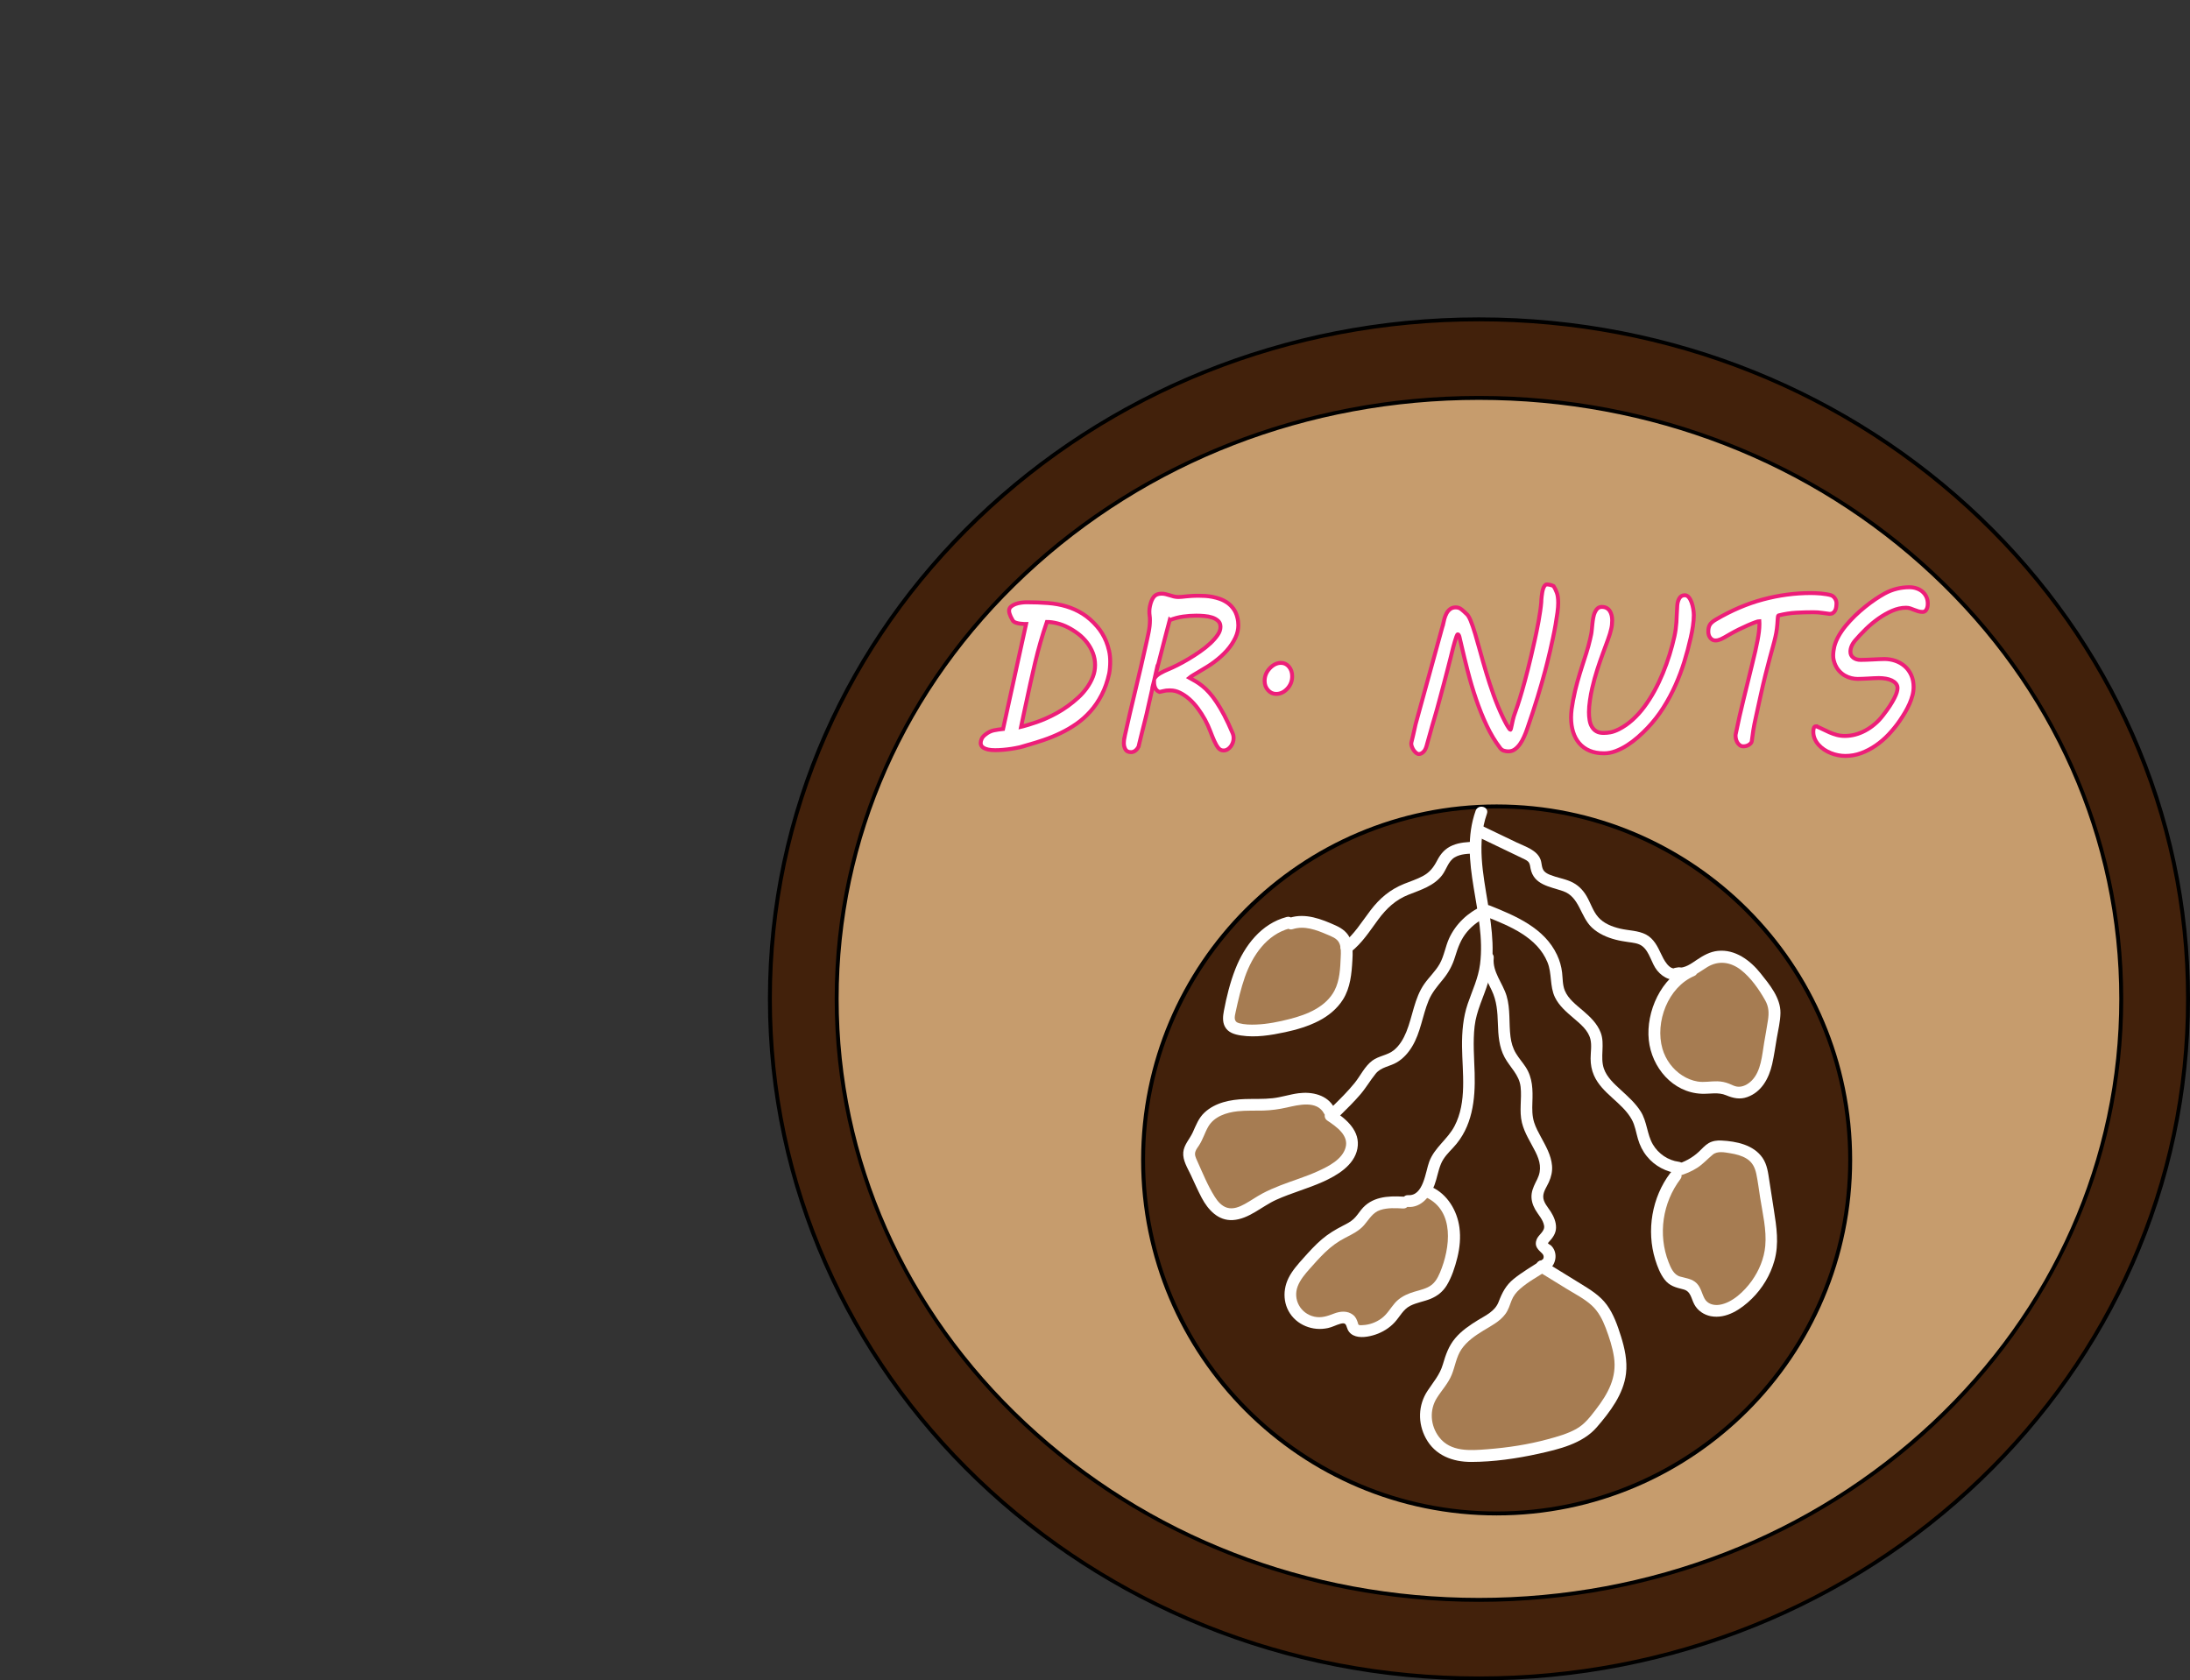 <?xml version="1.0" encoding="UTF-8"?><svg id="logo4" xmlns="http://www.w3.org/2000/svg" viewBox="0 0 557.48 427.8"><rect x="0" y="0" width="557.48" height="427.8" fill="#333333" stroke="none"/><defs><style>.cls-1{fill:#a67c52;}.cls-1,.cls-2,.cls-3,.cls-4,.cls-5,.cls-6{stroke-width:0px;}.cls-3{fill:none;}.cls-7{stroke:#ed1e79;stroke-miterlimit:10;}.cls-7,.cls-4{fill:#fff;}.cls-5{fill:#42210b;}.cls-6{fill:#c69c6d;}</style></defs><g id="circle2"><ellipse class="cls-5" cx="376.48" cy="254.3" rx="180.5" ry="173"/><path class="cls-2" d="M376.48,81.8c48.09,0,93.3,17.95,127.29,50.54,16.53,15.84,29.5,34.29,38.57,54.83,9.38,21.26,14.14,43.85,14.14,67.13s-4.76,45.87-14.14,67.13c-9.06,20.54-22.04,38.99-38.57,54.83-33.99,32.59-79.2,50.54-127.29,50.54s-93.3-17.95-127.29-50.54c-16.53-15.84-29.5-34.29-38.57-54.83-9.38-21.26-14.14-43.85-14.14-67.13s4.76-45.87,14.14-67.13c9.06-20.54,22.04-38.99,38.57-54.83,33.99-32.59,79.2-50.54,127.29-50.54M376.48,80.8c-99.96,0-181,77.68-181,173.5s81.04,173.5,181,173.5,181-77.68,181-173.5-81.04-173.5-181-173.5h0Z"/></g><g id="circle1"><ellipse class="cls-6" cx="376.48" cy="254.3" rx="163.5" ry="153"/><path class="cls-2" d="M376.48,101.8c43.55,0,84.49,15.87,115.28,44.69,30.77,28.8,47.72,67.09,47.72,107.81s-16.95,79.01-47.72,107.81c-30.79,28.82-71.73,44.69-115.28,44.69s-84.49-15.87-115.28-44.69c-30.77-28.8-47.72-67.09-47.72-107.81s16.95-79.01,47.72-107.81c30.79-28.82,71.73-44.69,115.28-44.69M376.48,100.8c-90.57,0-164,68.72-164,153.5s73.43,153.5,164,153.5,164-68.72,164-153.5-73.43-153.5-164-153.5h0Z"/></g><circle class="cls-5" cx="380.98" cy="295.3" r="90"/><path class="cls-2" d="M380.98,205.8c49.35,0,89.5,40.15,89.5,89.5s-40.15,89.5-89.5,89.5-89.5-40.15-89.5-89.5,40.15-89.5,89.5-89.5M380.98,204.8c-49.98,0-90.5,40.52-90.5,90.5s40.52,90.5,90.5,90.5,90.5-40.52,90.5-90.5-40.52-90.5-90.5-90.5h0Z"/><path class="cls-1" d="M426.46,299.41c-5.12,6.63-6.14,16.17-2.55,23.73.55,1.15,1.24,2.31,2.37,2.91,1.36.73,3.14.53,4.34,1.5,1.25,1.02,1.34,2.9,2.25,4.23.98,1.43,2.85,2.07,4.58,1.92,1.73-.15,3.34-.97,4.77-1.95,5.23-3.59,8.69-9.75,8.71-16.09.01-1.94-.29-3.86-.59-5.78-.51-3.29-1.02-6.58-1.54-9.86-.22-1.4-.45-2.85-1.16-4.08-1.72-2.98-5.6-3.79-9.03-4.05-.79-.06-1.61-.1-2.36.17-.98.36-1.69,1.19-2.43,1.93-1.9,1.88-4.3,3.26-6.88,3.94"/><path class="cls-4" d="M425.17,298.65c-4.67,6.17-6.1,14.63-3.82,22.02.54,1.74,1.24,3.58,2.35,5.04,1.25,1.65,2.84,2.06,4.76,2.53,1.98.48,2,2.29,2.85,3.86.84,1.57,2.44,2.64,4.18,2.98,3.96.76,7.73-1.79,10.43-4.43,2.71-2.65,4.75-6.05,5.77-9.71,1.21-4.32.54-8.58-.14-12.93-.38-2.47-.77-4.93-1.15-7.4-.31-2.01-.55-4.13-1.74-5.85-2.3-3.32-6.66-4.21-10.45-4.4-1.13-.06-2.24.08-3.24.65-.97.56-1.69,1.43-2.5,2.19-1.68,1.58-3.72,2.66-5.93,3.28-1.86.52-1.07,3.42.8,2.89,1.67-.47,3.28-1.15,4.74-2.09,1.48-.96,2.58-2.24,3.93-3.34,1.2-.98,3.05-.57,4.47-.34,1.46.24,2.94.61,4.2,1.41,1.44.92,2.08,2.29,2.42,3.93.4,1.95.64,3.95.95,5.92.63,4.02,1.68,8.24,1.31,12.33-.29,3.21-1.58,6.29-3.44,8.9-1.86,2.6-4.95,5.6-8.24,6.09-1.46.22-3.05-.22-3.78-1.59-.69-1.29-.91-2.77-1.97-3.86-1.17-1.2-2.74-1.3-4.25-1.74-1.64-.48-2.35-2.19-2.93-3.66-2.75-7.03-1.53-15.17,3.01-21.16,1.16-1.54-1.44-3.04-2.59-1.52h0Z"/><path class="cls-1" d="M430.51,247.19c-3.12,1.26-5.5,3.94-7.08,6.91-2.35,4.42-3.11,9.83-1.31,14.5s6.38,8.35,11.39,8.37c1.83.01,3.7-.43,5.45.1.83.25,1.59.72,2.42.95,2.46.68,5.1-.85,6.52-2.98,1.41-2.13,1.87-4.73,2.29-7.25.41-2.41.81-4.81,1.22-7.22.22-1.33.45-2.68.22-4.01-.3-1.72-1.32-3.22-2.32-4.65-1.58-2.28-3.2-4.59-5.42-6.26-2.21-1.67-5.16-2.62-7.8-1.79-3.23,1.01-5.76,4.47-9.11,4.02"/><path class="cls-4" d="M429.76,245.89c-6.91,2.94-10.8,11.68-10.05,18.88.73,6.98,6.1,13.38,13.44,13.68,2.16.09,4.19-.48,6.26.39,1.77.74,3.48,1.13,5.35.46,3.68-1.3,5.53-4.78,6.36-8.39.49-2.17.8-4.39,1.17-6.59.36-2.11.91-4.3.94-6.45.04-3.85-2.78-7.22-5.06-10.08-2.62-3.29-6.48-6.19-10.92-5.71-1.95.21-3.61,1.14-5.21,2.21-1.55,1.03-3.09,2.25-5.05,2.06-1.92-.18-1.91,2.82,0,3,2.98.29,5.24-1.71,7.63-3.16,2.87-1.74,5.93-1.29,8.55.74,2.52,1.96,4.63,4.98,6.18,7.75.92,1.64.98,3.2.7,5.02-.29,1.92-.64,3.83-.97,5.74-.54,3.17-.76,7.23-3.16,9.65-.96.97-2.36,1.76-3.77,1.54-.69-.11-1.33-.47-1.97-.73-.97-.39-1.95-.59-2.99-.62-1.68-.05-3.36.33-5.03.06-1.39-.23-2.71-.77-3.89-1.52-2.46-1.56-4.27-4.04-5.08-6.82-1.95-6.78,1.42-15.69,8.1-18.53,1.75-.74.23-3.33-1.53-2.58h0Z"/><path class="cls-1" d="M327.92,234.89c-4.61,1.15-8.27,4.8-10.52,8.98-2.26,4.18-3.31,8.88-4.33,13.52-.28,1.28-.51,2.8.4,3.75.49.51,1.22.73,1.92.87,3.52.72,7.17.17,10.69-.54,5.87-1.19,12.3-3.33,15.01-8.67,1.36-2.68,1.55-5.78,1.71-8.78.11-1.97.13-4.16-1.19-5.62-.71-.78-1.7-1.22-2.66-1.63-3.25-1.41-6.89-2.84-10.24-1.67"/><path class="cls-4" d="M327.52,233.45c-6.46,1.71-10.71,7.28-13.05,13.25-1.34,3.41-2.24,7.06-2.92,10.65-.25,1.32-.4,2.74.24,3.98.81,1.57,2.5,2.04,4.12,2.29,3.76.57,7.57-.06,11.26-.85,2.93-.63,5.84-1.49,8.51-2.86,2.47-1.27,4.69-3.08,6.18-5.44,1.88-2.99,2.21-6.58,2.4-10.02.1-1.74.18-3.57-.46-5.23-.68-1.77-2.07-2.83-3.75-3.59-3.65-1.65-7.74-3.26-11.76-1.98-1.83.58-1.05,3.48.8,2.89,2.95-.94,5.95.18,8.67,1.35,1.14.49,2.57.96,3.14,2.16.52,1.1.44,2.42.39,3.6-.12,2.86-.24,5.97-1.6,8.55-1.07,2.04-2.79,3.56-4.77,4.7-2.07,1.19-4.34,1.94-6.65,2.53-2.77.71-5.63,1.29-8.49,1.4-1.44.06-2.96.03-4.36-.34-1.49-.4-1.14-1.67-.87-2.91.65-2.97,1.33-5.95,2.34-8.83,1.91-5.45,5.54-10.85,11.42-12.4,1.87-.5,1.08-3.4-.79-2.9h0Z"/><path class="cls-4" d="M343.87,242.34c2.88-2.24,4.83-5.36,6.97-8.25,2.1-2.83,4.41-5.01,7.72-6.32,3.08-1.22,6.44-2.22,8.54-4.96,1.11-1.45,1.55-3.54,3.18-4.53,1.52-.92,3.48-.94,5.2-.98,1.93-.05,1.93-3.05,0-3-1.94.05-3.93.16-5.73.92-1.83.76-2.99,2.07-3.89,3.8-.93,1.78-1.87,3.04-3.66,4.01-1.52.82-3.17,1.34-4.76,1.98-3.58,1.45-6.19,3.64-8.53,6.7-2.26,2.95-4.18,6.2-7.15,8.51-1.54,1.19.6,3.3,2.11,2.12h0Z"/><path class="cls-1" d="M357.18,306.14c-2.99-.17-6.31-.24-8.56,1.74-1.11.98-1.8,2.34-2.85,3.38-1.42,1.41-3.37,2.1-5.11,3.09-3.1,1.77-5.54,4.47-7.93,7.13-1.99,2.22-4.08,4.68-4.3,7.66-.18,2.45,1.07,4.94,3.09,6.34s4.73,1.72,7.05.92c.95-.33,1.85-.83,2.85-.98,1-.15,2.17.18,2.59,1.1.23.5.21,1.11.51,1.57.41.62,1.25.76,1.99.76,2.92,0,5.81-1.33,7.7-3.56.92-1.09,1.62-2.38,2.71-3.3,2.5-2.11,6.45-1.82,8.86-4.03,1.05-.96,1.67-2.29,2.21-3.61,1.49-3.65,2.53-7.6,2.04-11.51-.49-3.91-2.74-7.76-6.34-9.35"/><path class="cls-4" d="M357.18,304.64c-3.98-.22-8.03.02-10.7,3.37-.63.79-1.17,1.64-1.92,2.33-.78.73-1.76,1.22-2.7,1.7-1.94.99-3.73,2.06-5.39,3.48-1.69,1.44-3.18,3.1-4.66,4.75-1.4,1.56-2.85,3.18-3.79,5.06-1.81,3.63-1.28,8.02,1.86,10.76,1.47,1.28,3.31,2.02,5.25,2.2.97.09,1.95.01,2.91-.19,1.1-.23,2.08-.8,3.16-1.09,1.07-.28,1.36-.08,1.64.87.28.93.79,1.63,1.66,2.06,1.63.81,3.95.38,5.6-.17,1.86-.62,3.6-1.69,4.93-3.14,1.33-1.44,2.15-3.29,3.96-4.2,1.62-.82,3.47-1.08,5.15-1.76,1.75-.72,3.16-1.83,4.15-3.46,1.27-2.09,2.09-4.64,2.68-7.01.63-2.54.89-5.16.53-7.76-.59-4.26-3.05-8.39-7.03-10.24-1.74-.81-3.27,1.78-1.51,2.59,7.43,3.45,6.22,12.94,3.61,19.16-.67,1.6-1.49,2.99-3.1,3.76-1.42.69-3.02.94-4.5,1.49-1.5.56-2.85,1.33-3.91,2.55-1.14,1.32-1.97,2.86-3.41,3.91-1.37,1-3.05,1.62-4.74,1.69-.25.01-.72.08-.95-.04-.3-.17-.18-.19-.3-.54-.28-.82-.52-1.47-1.22-2.02-1.42-1.13-3.26-.95-4.85-.34-1.66.64-3.21,1.19-5.02.79-3.52-.78-5.53-4.41-4.21-7.78.65-1.66,1.85-3.07,3.02-4.39,1.27-1.44,2.56-2.88,3.94-4.21,1.55-1.49,3.23-2.73,5.15-3.71,1.72-.88,3.47-1.73,4.76-3.2,1.29-1.48,2.17-3.23,4.16-3.87,1.86-.6,3.86-.48,5.78-.38,1.94.08,1.94-2.92,0-3.02h0Z"/><path class="cls-4" d="M375.63,206.4c-4.54,12.89,2.79,25.98,1.13,39.05-.45,3.58-1.99,6.73-3.14,10.1-1.19,3.49-1.48,7.18-1.45,10.84.07,6.66,1.32,14.14-1.92,20.31-1.75,3.35-5.06,5.41-6.42,9.02-.97,2.57-1.45,8.78-5.36,8.55-1.93-.12-1.92,2.88,0,3,3.33.2,5.63-2.72,6.68-5.56.66-1.77.93-3.67,1.66-5.41.69-1.66,1.94-2.88,3.14-4.17,4.86-5.19,5.63-12.14,5.43-18.97-.12-3.95-.46-7.93-.01-11.87.45-3.99,2.31-7.43,3.45-11.23,1.97-6.56,1-13.5-.08-20.13-1.22-7.5-2.84-15.36-.24-22.75.66-1.81-2.23-2.59-2.87-.78h0Z"/><path class="cls-4" d="M377.34,230.68c-3.65,1.58-6.76,4.54-8.44,8.17-.97,2.11-1.28,4.51-2.42,6.53-1.06,1.88-2.69,3.36-3.92,5.12-2.55,3.65-2.93,8.17-4.57,12.2-.71,1.74-1.71,3.49-3.2,4.68-1.61,1.29-3.8,1.41-5.45,2.63-1.95,1.45-3.01,3.84-4.51,5.7-1.76,2.17-3.75,4.13-5.74,6.08-1.38,1.36.74,3.48,2.12,2.12,1.72-1.69,3.44-3.39,5.02-5.22,1.46-1.69,2.56-3.62,3.96-5.35,1.39-1.72,3.61-1.82,5.42-2.9,1.6-.96,2.87-2.39,3.83-3.97,2.21-3.62,2.63-7.87,4.22-11.73.86-2.09,2.26-3.69,3.67-5.42,1.42-1.74,2.39-3.53,3.05-5.68.72-2.34,1.48-4.53,3.09-6.43,1.47-1.74,3.3-3.04,5.38-3.94,1.77-.77.25-3.35-1.51-2.59h0Z"/><path class="cls-1" d="M338.34,282.78c-1.05-2.22-3.78-3.17-6.23-3.1-2.46.07-4.82.92-7.25,1.29-3.25.5-6.57.13-9.84.45s-6.72,1.52-8.52,4.27c-.91,1.39-1.31,3.04-2.15,4.47-.65,1.1-1.58,2.13-1.67,3.41-.06.93.34,1.83.74,2.67,1,2.12,1.99,4.24,2.99,6.36,1.27,2.71,2.91,5.72,5.82,6.4,3.09.71,5.97-1.54,8.69-3.18,5.74-3.45,12.69-4.48,18.41-7.98,2.56-1.57,5.04-4.07,4.83-7.07-.22-3.01-2.99-5.1-5.51-6.77"/><path class="cls-4" d="M339.64,282.02c-1.72-3.3-5.69-4.15-9.1-3.7-2.23.29-4.37,1.03-6.61,1.27-2.34.26-4.69.13-7.04.21-3.66.13-7.53.87-10.29,3.45-1.5,1.4-2.15,3.22-2.98,5.04-.78,1.7-2.24,3.14-2.41,5.07-.18,2.03,1.08,3.98,1.91,5.75.91,1.94,1.77,3.92,2.77,5.82,1.61,3.04,4.18,5.9,7.93,5.68,4.09-.24,7.46-3.55,11.07-5.17,3.84-1.73,7.94-2.82,11.79-4.54,3.63-1.62,8.04-4.19,8.85-8.46.85-4.48-2.79-7.52-6.13-9.74-1.61-1.07-3.11,1.52-1.51,2.59,2.23,1.49,5.53,3.74,4.63,6.88-.86,3.02-4.34,4.76-6.96,5.96-3.13,1.44-6.45,2.41-9.65,3.66-1.58.62-3.14,1.29-4.63,2.09-1.5.81-2.89,1.8-4.38,2.62-1.38.76-3,1.45-4.59.95-1.38-.44-2.36-1.62-3.11-2.81-1.79-2.85-3.1-6.11-4.48-9.17-.33-.73-.68-1.45-.44-2.25.18-.6.62-1.14.96-1.66.98-1.51,1.45-3.23,2.35-4.77,1.51-2.57,4.63-3.58,7.44-3.88,2.18-.23,4.38-.12,6.57-.18,2.01-.06,3.97-.33,5.93-.77,2.99-.67,7.72-1.91,9.53,1.57.88,1.72,3.47.21,2.58-1.51h0Z"/><path class="cls-4" d="M377.23,243.9c-.31,2.99,1.23,5.59,2.48,8.19,1.32,2.74,1.49,5.51,1.59,8.5.09,2.94.28,5.94,1.71,8.59,1.39,2.57,3.73,4.45,4.07,7.51.35,3.06-.41,6.13.35,9.17.66,2.65,2.22,4.96,3.43,7.37,1.17,2.34,1.67,4.48.48,6.92-.59,1.2-1.25,2.38-1.44,3.73-.2,1.44.2,2.79.9,4.04.75,1.33,2.01,2.56,2.26,4.12.24,1.48-1.43,2.25-1.91,3.53-.64,1.68.34,2.51,1.43,3.56.59.57.49,1.61-.42,1.82-1.88.44-1.08,3.34.8,2.89,2.32-.55,3.61-3.26,2.74-5.45-.2-.5-.48-.92-.87-1.3-.18-.17-.74-.41-.83-.63.09.22-.01.03.21-.21.99-1.06,1.85-2.16,1.89-3.67.04-1.45-.56-2.85-1.31-4.05-.74-1.18-1.96-2.43-1.95-3.9.01-1.31.91-2.51,1.43-3.67.6-1.34.94-2.74.81-4.21-.22-2.66-1.6-5.02-2.85-7.33-.64-1.19-1.29-2.38-1.7-3.67-.53-1.66-.51-3.35-.45-5.07.12-3.19.1-6.23-1.69-9-.78-1.2-1.75-2.28-2.49-3.51-.79-1.3-1.2-2.74-1.39-4.24-.44-3.45.01-7-.99-10.38-.95-3.22-3.65-6.14-3.28-9.65.19-1.91-2.81-1.9-3.01,0h0Z"/><path class="cls-1" d="M392.4,322.41c3.36,2.07,6.73,4.14,10.09,6.22,1.48.91,2.98,1.84,4.2,3.08,2.01,2.05,3.12,4.81,4.05,7.53,1.25,3.65,2.27,7.55,1.52,11.34-.76,3.86-3.24,7.12-5.66,10.22-.78,1-1.58,2.01-2.53,2.85-1.73,1.51-3.91,2.39-6.09,3.12-6.69,2.24-13.73,3.32-20.77,3.78-2.77.18-5.65.26-8.23-.79-5.01-2.05-7.52-8.69-5.12-13.54,1.1-2.22,3-3.98,4.06-6.22.86-1.83,1.12-3.9,1.96-5.74,1.55-3.39,4.86-5.59,8.08-7.47,1.67-.98,3.44-2.01,4.41-3.69.6-1.04.83-2.25,1.36-3.32,1.07-2.18,3.2-3.6,5.23-4.92,1.36-.88,2.72-1.77,4.08-2.65"/><path class="cls-4" d="M391.65,323.71c2.38,1.47,4.77,2.94,7.15,4.4,2.13,1.31,4.51,2.51,6.37,4.21,1.71,1.55,2.77,3.63,3.58,5.76.9,2.39,1.72,4.87,2.1,7.4.79,5.23-1.55,9.37-4.63,13.38-1.46,1.9-2.88,3.77-5.02,4.95-2.23,1.23-4.77,1.94-7.22,2.6-5.02,1.36-10.18,2.14-15.37,2.54-4.32.34-9.38.75-12.3-3.12-2.2-2.91-2.49-6.84-.55-9.93,1.25-1.99,2.88-3.69,3.78-5.9.88-2.16,1.15-4.51,2.47-6.48,1.37-2.03,3.48-3.48,5.53-4.74,2.02-1.24,4.25-2.32,5.68-4.28.75-1.03,1.1-2.22,1.55-3.4.45-1.17,1.18-2.09,2.11-2.92,2.05-1.83,4.61-3.19,6.9-4.68,1.61-1.05.11-3.65-1.51-2.59-2.32,1.51-4.76,2.92-6.92,4.66-2.02,1.63-2.96,3.5-3.87,5.87-.92,2.38-3.24,3.41-5.29,4.66-2.07,1.27-4.15,2.69-5.73,4.56-1.7,2-2.45,4.24-3.18,6.72-.77,2.62-2.41,4.45-3.88,6.68-2.43,3.66-2.53,8.22-.45,12.08,2.36,4.38,6.82,6.06,11.61,6.04,5.67-.02,11.5-.85,17.02-2.07,5.2-1.15,11.25-2.55,14.88-6.75,3.35-3.88,6.84-8.43,7.45-13.68.38-3.21-.33-6.45-1.29-9.5-.87-2.76-1.86-5.61-3.58-7.97-1.78-2.44-4.32-3.95-6.85-5.51-3.01-1.86-6.03-3.71-9.04-5.57-1.64-1.03-3.15,1.56-1.5,2.58h0Z"/><path class="cls-4" d="M426.77,246.42c-1.84.81-3.36-2.34-3.92-3.55-.89-1.9-1.86-3.88-3.79-4.92-2.02-1.09-4.45-1.02-6.64-1.54-2.06-.49-4.15-1.29-5.58-2.92-1.35-1.54-1.94-3.6-2.96-5.35-.99-1.69-2.32-2.98-4.12-3.75-1.66-.71-3.46-.98-5.13-1.65-.56-.22-1.16-.51-1.56-.97-.68-.79-.56-1.97-.9-2.9-.89-2.46-3.89-3.34-6.04-4.37-2.83-1.36-5.65-2.71-8.48-4.07-1.73-.83-3.26,1.75-1.51,2.59,2.61,1.25,5.22,2.5,7.83,3.76,1.21.58,2.43,1.15,3.64,1.75.45.22.98.44,1.35.79.51.49.52,1.12.65,1.77.81,4.19,4.9,4.61,8.29,5.78,4.19,1.45,4.36,6.49,7.34,9.28,1.67,1.56,3.82,2.5,6.01,3.07,1.06.28,2.14.45,3.23.61,1.2.17,2.57.28,3.57,1.04,1.92,1.48,2.3,4.38,3.81,6.22,1.62,1.97,4,3,6.43,1.94,1.76-.79.23-3.38-1.52-2.61h0Z"/><path class="cls-4" d="M427.36,295.77c-2.73-.34-5.23-2.06-6.61-4.42-1.52-2.61-1.46-5.81-3.11-8.41-1.34-2.12-3.23-3.78-5.05-5.46-1.67-1.54-3.55-3.22-4.31-5.43-1.02-2.97.33-6.2-.82-9.19-.88-2.29-2.67-3.99-4.49-5.55-1.71-1.47-3.76-2.98-4.64-5.14-.59-1.45-.51-3.07-.69-4.59-.19-1.58-.61-3.05-1.29-4.49-3.2-6.84-10.54-9.93-17.12-12.56-1.79-.72-2.57,2.18-.8,2.89,5.91,2.36,12.87,5.19,15.48,11.53,1.19,2.88.55,6.11,1.91,8.94,1.06,2.19,2.97,3.79,4.78,5.34,1.69,1.45,3.68,3.04,4.24,5.3.4,1.61.06,3.31.06,4.94,0,1.5.25,2.93.85,4.3,2.05,4.67,7.19,6.86,9.62,11.23.86,1.54,1.09,3.32,1.59,4.99.47,1.6,1.19,3.07,2.25,4.37,2.04,2.53,4.95,4.01,8.15,4.41,1.91.24,1.89-2.77,0-3h0Z"/><rect class="cls-3" width="50.76" height="3.24"/><path class="cls-7" d="M250.79,187.04c.72-.58,1.45-.95,2.19-1.1s1.53-.27,2.36-.36l5.86-26.72c-.06,0-.24,0-.53-.01-.29-.01-.61-.04-.96-.08s-.7-.12-1.04-.22c-.34-.11-.6-.26-.77-.45-.08-.12-.18-.29-.29-.49-.12-.2-.23-.42-.34-.66s-.2-.48-.28-.73-.12-.49-.12-.74c0-.4.15-.74.46-1.02.3-.27.68-.49,1.12-.66.45-.17.93-.29,1.44-.36.52-.07.98-.11,1.41-.11,1.97,0,3.79.07,5.47.2s3.25.42,4.71.86,2.84,1.07,4.12,1.87c1.29.81,2.52,1.89,3.69,3.25.44.51.86,1.08,1.25,1.72s.75,1.32,1.05,2.07.55,1.55.74,2.4.28,1.76.28,2.71c0,.51-.02,1.05-.07,1.61s-.11,1.05-.19,1.45c-.45,2.04-1.09,3.85-1.91,5.43-.82,1.58-1.77,2.98-2.86,4.2-1.09,1.22-2.28,2.28-3.57,3.18s-2.64,1.68-4.03,2.35-2.8,1.25-4.24,1.74-2.84.93-4.2,1.32h.02c-.61.21-1.27.4-1.97.55s-1.41.29-2.13.4-1.43.19-2.14.25-1.38.09-2,.09c-.69,0-1.27-.05-1.73-.15s-.85-.23-1.14-.4c-.29-.17-.5-.36-.62-.57-.12-.21-.19-.44-.19-.69,0-.35.09-.72.27-1.1s.47-.7.88-1.03ZM261.1,179.46c-.19.9-.38,1.82-.59,2.77s-.4,1.88-.59,2.8l.54-.13c.34-.09.81-.22,1.39-.4s1.26-.4,2.03-.66,1.57-.58,2.41-.95,1.74-.81,2.68-1.33,1.88-1.11,2.8-1.77,1.8-1.38,2.65-2.15,1.59-1.61,2.23-2.5c.64-.89,1.15-1.82,1.54-2.8s.57-1.99.57-3.05-.19-2.09-.56-3.05c-.38-.96-.88-1.85-1.51-2.67s-1.37-1.55-2.2-2.19c-.84-.64-1.71-1.19-2.61-1.65s-1.82-.81-2.75-1.04-1.81-.36-2.64-.36c-1.17,3.42-2.17,6.88-3,10.4s-1.62,7.1-2.39,10.73Z"/><path class="cls-7" d="M286.25,187.67c.89-4.03,1.81-8.01,2.77-11.95.95-3.93,1.88-7.92,2.77-11.95.11-.53.22-1.03.33-1.51s.21-.95.3-1.43.17-.96.22-1.44.08-.99.08-1.52c0-.4-.02-.77-.07-1.11s-.07-.71-.07-1.14c0-.4.05-.84.14-1.29.23-1.07.57-1.87,1-2.4s1.08-.79,1.96-.79c.36,0,.71.04,1.04.12s.67.17,1,.28c.36.12.73.23,1.11.32s.77.13,1.16.13c.31,0,.62-.02.91-.05s.64-.07,1.02-.11c.38-.04.84-.07,1.36-.11.52-.04,1.18-.05,1.98-.05.44,0,.95.02,1.55.05.59.04,1.21.11,1.85.24s1.29.3,1.95.54,1.27.56,1.84.96,1.07.9,1.51,1.49.77,1.3.98,2.13c.11.4.18.77.22,1.11.04.33.06.66.06.98,0,1.07-.24,2.13-.73,3.17-.55,1.18-1.29,2.28-2.21,3.31s-2.01,2-3.25,2.92c-.48.37-1.05.75-1.69,1.15s-1.27.77-1.89,1.14c-.62.36-1.17.69-1.66.99s-.83.53-1.02.69c.55.3,1.09.61,1.64.94s1.11.72,1.68,1.18,1.15,1.01,1.73,1.66c.59.65,1.2,1.45,1.83,2.39s1.29,2.06,1.97,3.34c.68,1.29,1.39,2.8,2.12,4.54.19.42.28.87.28,1.35,0,.37-.07.74-.2,1.11s-.31.7-.54,1-.5.54-.81.73-.65.28-1.01.28c-.55,0-1-.23-1.36-.69s-.7-1.06-1.03-1.8-.67-1.58-1.02-2.51-.79-1.87-1.3-2.83c-.56-1.02-1.18-1.99-1.86-2.9s-1.4-1.71-2.17-2.38c-.77-.67-1.55-1.2-2.37-1.6-.81-.4-1.62-.59-2.44-.59h-.35c-.48,0-.92.05-1.3.15s-.75.18-1.11.25c-.48-.19-.84-.51-1.05-.95s-.33-.93-.33-1.48v-.37l-1.88,8.32c-.06.26-.15.62-.26,1.08s-.23.96-.38,1.51-.29,1.12-.43,1.72-.29,1.16-.42,1.69-.25,1-.35,1.43-.18.74-.22.95c-.22.44-.5.79-.83,1.04s-.7.38-1.09.38c-.69,0-1.16-.23-1.43-.7s-.4-1.01-.4-1.62c0-.25.02-.5.05-.75.03-.27.07-.51.12-.74ZM297.76,157.88c-.09.35-.23.86-.41,1.53s-.38,1.43-.6,2.27c-.22.85-.45,1.75-.7,2.72s-.5,1.94-.75,2.92-.49,1.92-.73,2.84-.45,1.73-.63,2.46c.31-.46.78-.87,1.41-1.23s1.33-.7,2.11-1.02c.61-.25,1.36-.59,2.25-1.04s1.82-.96,2.8-1.54,1.95-1.21,2.93-1.89,1.85-1.37,2.62-2.09c.77-.71,1.4-1.43,1.89-2.14s.73-1.4.73-2.07-.2-1.17-.61-1.54-.91-.66-1.52-.86-1.28-.32-2-.38-1.4-.09-2.03-.09c-1.12,0-2.25.08-3.38.24s-2.26.46-3.38.91Z"/><path class="cls-7" d="M328.93,172.17c0,1.21-.41,2.27-1.24,3.16s-1.77,1.33-2.84,1.33c-.81,0-1.5-.32-2.07-.96-.57-.64-.86-1.42-.86-2.34,0-1.21.43-2.28,1.3-3.21.87-.92,1.82-1.39,2.87-1.39.81,0,1.49.33,2.03.98s.81,1.46.81,2.43Z"/><path class="cls-7" d="M367.32,159.05c.09-.46.21-.95.35-1.47s.33-.99.56-1.43c.23-.43.54-.79.91-1.08.38-.29.85-.44,1.43-.44.55,0,1.04.17,1.46.51s.82.69,1.16,1.04c.41.3.8.91,1.17,1.82s.76,2.04,1.16,3.38.83,2.85,1.29,4.54.97,3.46,1.52,5.31,1.18,3.74,1.86,5.66c.69,1.93,1.47,3.81,2.34,5.64.14.28.3.61.49.99s.38.73.57,1.07.38.62.54.85.29.34.36.34c.05,0,.1-.13.16-.4s.13-.58.21-.95c.08-.37.16-.75.25-1.14s.17-.7.25-.95c.3-.81.62-1.74.97-2.79.35-1.05.74-2.32,1.17-3.8.43-1.49.9-3.25,1.42-5.29.52-2.04,1.09-4.46,1.71-7.26.16-.69.32-1.47.5-2.34s.35-1.76.52-2.67.31-1.79.43-2.65.21-1.61.26-2.24c0-.11.01-.29.02-.55s.04-.56.08-.9.09-.68.15-1.04c.06-.36.14-.69.25-.99s.23-.55.39-.74c.16-.19.34-.29.56-.29s.49.04.81.11c.32.07.61.18.88.32.3.46.57,1.01.81,1.65s.36,1.51.36,2.6c0,.69-.06,1.51-.19,2.47s-.29,1.99-.48,3.09-.41,2.23-.66,3.39c-.24,1.16-.49,2.28-.74,3.34-.25,1.07-.49,2.04-.71,2.93-.23.89-.42,1.62-.57,2.21-.28,1.02-.57,2.07-.88,3.16-.3,1.08-.64,2.22-1.01,3.41s-.77,2.45-1.2,3.78-.91,2.75-1.44,4.26c-.23.69-.5,1.37-.81,2.06-.3.69-.65,1.31-1.04,1.86-.39.55-.83,1-1.32,1.35s-1.04.51-1.65.51c-.36,0-.73-.06-1.11-.17-.38-.11-.71-.35-.97-.7-1.28-1.67-2.42-3.57-3.42-5.69s-1.89-4.34-2.68-6.65-1.49-4.66-2.1-7.02-1.16-4.63-1.66-6.8l-.14-.61-.18-.75c-.06-.25-.11-.49-.16-.7-.05-.21-.12-.38-.19-.51s-.15-.2-.25-.2-.21.19-.35.58c-.14.39-.28.82-.42,1.31-.14.48-.27.96-.39,1.41s-.19.75-.22.87c-.11.46-.27,1.11-.49,1.97s-.46,1.82-.74,2.89-.57,2.21-.89,3.41-.63,2.35-.93,3.47-.58,2.15-.84,3.1-.48,1.72-.66,2.3c-.14.46-.31,1.05-.52,1.77-.2.72-.41,1.45-.61,2.18s-.39,1.4-.56,1.99-.28.99-.33,1.19c-.19.67-.46,1.18-.83,1.52s-.74.51-1.11.51c-.23,0-.47-.09-.7-.28s-.44-.41-.62-.67-.33-.55-.45-.86-.18-.59-.18-.83c0-.14.04-.37.12-.67.08-.31.2-.83.38-1.57l.61-2.72,6.96-25.31Z"/><path class="cls-7" d="M400.44,178.3c.34-1.78.71-3.37,1.11-4.77.4-1.4.79-2.7,1.18-3.91s.76-2.36,1.11-3.46.66-2.24.93-3.42l.28-1.27c.06-.32.12-.71.16-1.19s.1-.97.15-1.49.13-1.03.22-1.54c.09-.51.23-.97.41-1.37s.41-.74.69-.99.64-.38,1.08-.38c.48,0,.89.1,1.23.29s.61.45.81.77.35.68.45,1.1.14.84.14,1.28c0,.37-.02.74-.06,1.11s-.1.71-.18,1.03c-.17.79-.45,1.72-.84,2.77s-.82,2.22-1.29,3.5-.95,2.66-1.43,4.15-.91,3.06-1.29,4.71c-.22.93-.41,1.95-.57,3.06s-.25,2.11-.25,3.01c0,.72.05,1.4.16,2.05s.3,1.21.59,1.69c.28.48.66.87,1.14,1.15.48.28,1.08.42,1.82.42.56,0,1.14-.05,1.75-.16.6-.11,1.32-.36,2.14-.77,1.22-.62,2.37-1.41,3.46-2.39s2.09-2.09,3.02-3.34,1.79-2.6,2.58-4.04c.79-1.44,1.5-2.94,2.14-4.49s1.21-3.12,1.7-4.7c.49-1.58.91-3.14,1.25-4.67.14-.65.25-1.26.33-1.84.08-.57.14-1.16.18-1.76s.07-1.24.09-1.93.07-1.47.13-2.35c.05-.7.22-1.32.53-1.84s.77-.78,1.39-.78c.39,0,.73.18,1.02.53.29.35.53.79.71,1.31s.33,1.07.42,1.65.14,1.1.14,1.56c0,.88-.08,1.83-.23,2.85-.16,1.02-.34,2-.56,2.93-.45,2.02-1,4.06-1.63,6.1s-1.39,4.04-2.26,5.99-1.89,3.85-3.06,5.69c-1.16,1.84-2.5,3.56-4.02,5.16-.75.79-1.56,1.57-2.44,2.34s-1.79,1.46-2.74,2.07-1.93,1.11-2.93,1.49-1.99.57-2.98.57c-1.42,0-2.66-.22-3.7-.67-1.05-.45-1.92-1.08-2.61-1.89-.7-.81-1.21-1.77-1.56-2.89s-.52-2.35-.52-3.68c0-.63.05-1.33.14-2.1.11-.76.23-1.51.37-2.25Z"/><path class="cls-7" d="M441.87,186.75c.59-2.92,1.26-5.87,2-8.85s1.46-5.92,2.17-8.85c.3-1.21.56-2.32.79-3.31s.42-1.9.57-2.71.27-1.54.35-2.21c.08-.66.12-1.27.12-1.84v-.36c0-.13-.01-.29-.02-.49-.16,0-.5.1-1.04.29s-1.17.45-1.9.77-1.49.67-2.3,1.07c-.8.4-1.55.8-2.24,1.2-.55.32-1,.58-1.37.79-.37.21-.68.37-.95.49-.27.11-.51.19-.73.24s-.45.07-.68.07c-.48,0-.9-.21-1.25-.63s-.53-.97-.53-1.64c0-.39.04-.73.11-1.02.07-.29.18-.55.33-.78s.35-.44.6-.65c.25-.2.55-.41.91-.62,3.95-2.32,7.95-4.03,12-5.11s8.11-1.62,12.19-1.62c.33,0,.72.01,1.17.03s.92.05,1.39.09.94.11,1.39.18.85.17,1.2.28c.36.12.67.38.94.77.27.39.4.8.4,1.24,0,.35-.03.7-.08,1.03s-.15.62-.29.87c-.14.25-.32.44-.55.59s-.5.22-.83.22c-.56-.07-1.21-.16-1.93-.26-.73-.11-1.46-.16-2.19-.16-1.47,0-2.93.04-4.39.12s-2.96.31-4.49.7c-.08.04-.13.13-.15.28s-.04.34-.06.57c-.05.95-.12,1.79-.21,2.51s-.22,1.44-.39,2.17-.36,1.5-.6,2.34-.51,1.84-.82,3.01-.68,2.57-1.09,4.2-.87,3.6-1.37,5.9l-1.12,5.12c-.27,1.18-.47,2.24-.62,3.18s-.28,1.87-.39,2.79c-.06.3-.3.58-.71.85s-.9.4-1.46.4c-.33,0-.62-.1-.89-.3-.27-.2-.48-.46-.66-.78-.17-.32-.29-.66-.35-1.04s-.07-.76.02-1.13Z"/><path class="cls-7" d="M462.36,184.9c.53.21,1.07.46,1.63.74s1.13.55,1.72.81c.59.26,1.21.47,1.86.65s1.34.26,2.07.26c.86,0,1.73-.11,2.6-.34.88-.23,1.73-.57,2.57-1.02.84-.45,1.64-.99,2.4-1.64.77-.64,1.47-1.39,2.11-2.23.7-.9,1.29-1.71,1.76-2.44.47-.73.85-1.38,1.14-1.95.29-.57.5-1.07.62-1.48s.19-.77.19-1.07c0-.44-.13-.82-.4-1.15s-.62-.59-1.07-.81c-.45-.21-.95-.37-1.51-.46s-1.15-.15-1.76-.15c-.36,0-.78.01-1.27.04s-.98.05-1.48.08-.98.05-1.45.07-.88.03-1.22.03c-.52,0-1.05-.07-1.61-.2-.55-.13-1.1-.35-1.63-.65s-1.02-.7-1.48-1.21-.83-1.14-1.12-1.9c-.09-.25-.18-.54-.26-.87s-.12-.7-.12-1.08c0-.42.03-.82.08-1.2s.12-.74.2-1.1c.22-.88.58-1.77,1.09-2.68s1.12-1.79,1.83-2.65,1.48-1.7,2.32-2.51,1.7-1.57,2.58-2.28,1.75-1.36,2.6-1.93,1.64-1.06,2.38-1.47c1.03-.56,2.08-.97,3.15-1.23s2.13-.38,3.18-.38c.62,0,1.22.09,1.78.28.56.18,1.06.45,1.49.81s.77.79,1.02,1.31.38,1.11.38,1.78c0,.39-.04.71-.12.98-.08.26-.18.48-.3.65-.12.17-.26.29-.41.36-.15.07-.3.11-.46.11-.42,0-.81-.05-1.16-.16s-.69-.22-1.02-.36-.66-.26-.98-.37c-.33-.11-.69-.17-1.08-.17-1.16,0-2.33.26-3.53.78s-2.36,1.18-3.49,1.98c-1.13.8-2.2,1.69-3.21,2.68s-1.91,1.95-2.71,2.88c-.42.49-.73.99-.93,1.48s-.29.96-.29,1.4c0,.65.25,1.16.75,1.53s1.11.55,1.83.55c.42,0,.9-.01,1.43-.03s1.07-.04,1.63-.07c.55-.03,1.09-.05,1.62-.08.52-.03.99-.04,1.39-.04.97,0,1.9.15,2.79.46.89.31,1.68.76,2.37,1.36s1.24,1.34,1.65,2.23c.41.89.62,1.91.62,3.05,0,.7-.09,1.42-.28,2.14s-.45,1.45-.77,2.18c-.33.73-.7,1.45-1.12,2.17-.42.71-.87,1.41-1.34,2.1-.84,1.23-1.79,2.39-2.82,3.49s-2.14,2.04-3.32,2.85c-1.17.81-2.41,1.45-3.71,1.93s-2.64.71-4.02.71c-.59,0-1.2-.06-1.83-.18s-1.24-.3-1.85-.54c-.61-.24-1.18-.54-1.72-.9s-1.01-.77-1.42-1.23-.73-.96-.97-1.52c-.24-.55-.36-1.16-.36-1.81,0-.32.04-.62.13-.91.08-.32.3-.46.64-.46Z"/></svg>